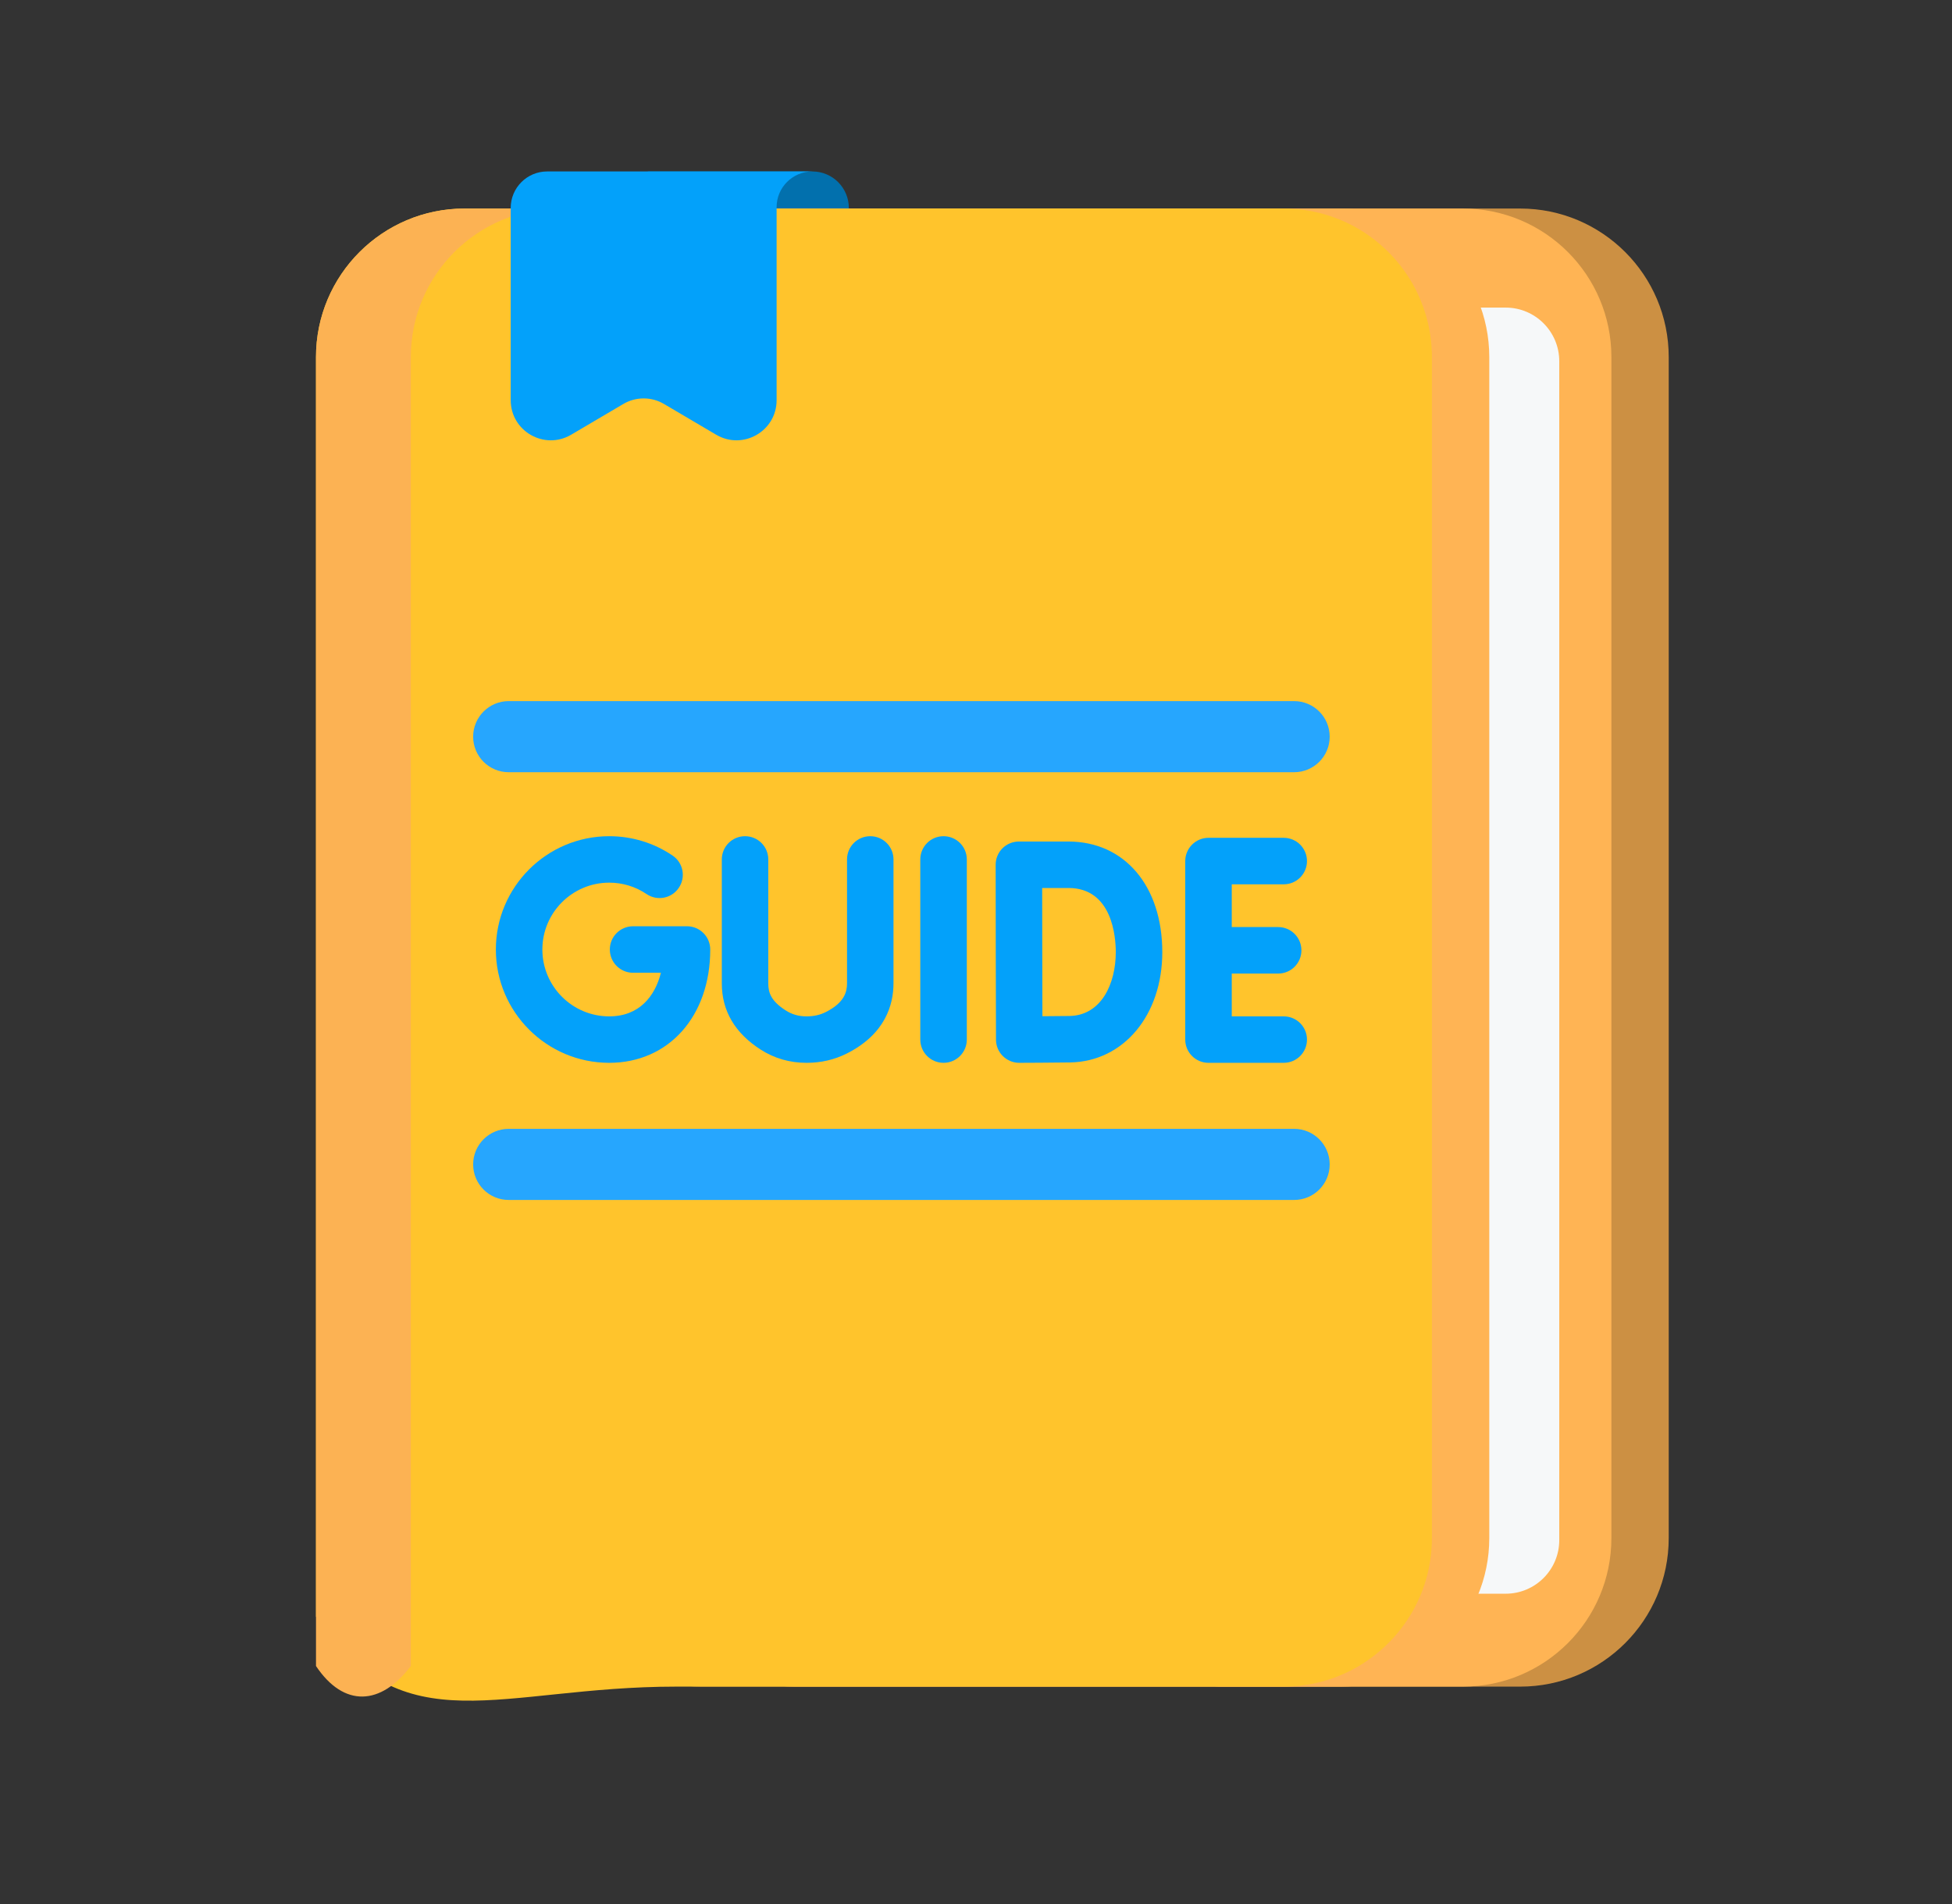 <svg width="41" height="40" viewBox="0 0 41 40" fill="none" xmlns="http://www.w3.org/2000/svg">
<rect x="0" y="0" width="41" height="40" fill="#333333" stroke="none"/>
<path d="M17.829 5.507H13.607V3.602H17.063C17.486 3.602 17.829 3.945 17.829 4.368L17.829 5.507Z" fill="#0270AD"/>
<path d="M14.731 35.433H31.929C33.653 35.433 35.05 34.035 35.05 32.312V7.502C35.05 5.779 33.653 4.381 31.929 4.381H14.731C13.008 4.381 11.61 5.779 11.61 7.502V32.312C11.61 34.035 13.008 35.433 14.731 35.433Z" fill="#CC9043"/>
<path d="M16.693 35.433H30.725C32.449 35.433 33.846 34.035 33.846 32.312V7.502C33.846 5.779 32.449 4.381 30.725 4.381H13.527C11.803 4.381 10.406 5.779 10.406 7.502L13.572 32.312C13.572 34.035 14.969 35.433 16.693 35.433Z" fill="#FFB454"/>
<path d="M31.625 33.481H25.499C24.877 33.481 24.373 32.977 24.373 32.355V7.589C24.373 6.967 24.877 6.462 25.499 6.462H31.625C32.247 6.462 32.751 6.967 32.751 7.589V32.355C32.751 32.977 32.247 33.481 31.625 33.481Z" fill="#F6F8F9"/>
<path d="M25.645 35.433H28.16C29.883 35.433 31.281 34.035 31.281 32.312V7.502C31.281 5.779 29.883 4.381 28.16 4.381H10.962C9.238 4.381 7.841 5.779 7.841 7.502V27.503C7.841 29.227 23.921 35.433 25.645 35.433Z" fill="#FFB454"/>
<path d="M30.076 7.502V32.312C30.076 32.917 29.904 33.483 29.604 33.962C29.053 34.845 28.073 35.433 26.956 35.433H14.196C10.5 35.433 8.472 36.707 6.637 33.962V7.502C6.637 5.779 8.034 4.381 9.758 4.381H26.956C28.193 4.381 29.261 5.101 29.766 6.144C29.965 6.555 30.076 7.016 30.076 7.502Z" fill="#FFC42C"/>
<path d="M11.75 4.381C10.026 4.381 8.629 5.779 8.629 7.502V35C8 35.833 7.223 35.877 6.637 35L6.637 7.502C6.637 5.779 8.035 4.381 9.758 4.381H11.75Z" fill="#FCB253"/>
<path d="M19.818 17.567C19.549 17.567 19.33 17.785 19.33 18.055V21.84C19.33 22.11 19.549 22.328 19.818 22.328C20.088 22.328 20.307 22.11 20.307 21.84V18.055C20.307 17.785 20.088 17.567 19.818 17.567Z" fill="#03A1FA"/>
<path d="M26.963 21.352H25.872V20.453H26.847C27.117 20.453 27.335 20.234 27.335 19.965C27.335 19.695 27.117 19.476 26.847 19.476H25.872V18.578H26.963C27.233 18.578 27.452 18.359 27.452 18.09C27.452 17.82 27.233 17.601 26.963 17.601H25.383C25.114 17.601 24.895 17.82 24.895 18.09V21.84C24.895 22.11 25.114 22.328 25.383 22.328H26.963C27.233 22.328 27.452 22.11 27.452 21.84C27.452 21.57 27.233 21.352 26.963 21.352Z" fill="#03A1FA"/>
<path d="M22.441 17.679H21.401C21.271 17.679 21.147 17.73 21.055 17.822C20.964 17.914 20.912 18.038 20.913 18.168C20.913 18.168 20.915 19.581 20.915 19.999C20.915 20.51 20.92 21.842 20.92 21.842C20.92 21.971 20.972 22.095 21.064 22.186C21.156 22.277 21.279 22.328 21.408 22.328H21.41C21.441 22.328 22.183 22.325 22.48 22.32C23.6 22.3 24.413 21.326 24.413 20.003C24.413 18.613 23.62 17.679 22.441 17.679ZM22.463 21.344C22.332 21.346 22.105 21.348 21.895 21.349C21.893 20.917 21.892 20.308 21.892 19.999C21.892 19.741 21.891 19.105 21.89 18.655H22.441C23.364 18.655 23.436 19.687 23.436 20.003C23.436 20.662 23.135 21.332 22.463 21.344Z" fill="#03A1FA"/>
<path d="M14.43 19.459H13.297C13.027 19.459 12.809 19.678 12.809 19.947C12.809 20.217 13.027 20.436 13.297 20.436H13.882C13.759 20.924 13.432 21.352 12.796 21.352C12.021 21.352 11.392 20.722 11.392 19.947C11.392 19.173 12.021 18.543 12.796 18.543C13.077 18.543 13.349 18.626 13.581 18.783C13.804 18.934 14.108 18.875 14.258 18.651C14.409 18.428 14.351 18.125 14.127 17.974C13.733 17.707 13.273 17.567 12.796 17.567C11.483 17.567 10.415 18.635 10.415 19.948C10.415 21.26 11.483 22.328 12.796 22.328C14.045 22.328 14.918 21.349 14.918 19.948C14.918 19.678 14.699 19.459 14.43 19.459Z" fill="#03A1FA"/>
<path d="M18.279 17.567C18.009 17.567 17.791 17.785 17.791 18.055V20.657C17.791 20.834 17.74 21.062 17.346 21.261C17.225 21.322 17.093 21.352 16.943 21.352C16.942 21.352 16.942 21.352 16.941 21.352C16.777 21.352 16.635 21.311 16.506 21.229C16.2 21.034 16.137 20.86 16.137 20.66V18.055C16.137 17.785 15.919 17.567 15.649 17.567C15.379 17.567 15.161 17.785 15.161 18.055V20.66C15.161 21.236 15.437 21.705 15.98 22.052C16.266 22.235 16.589 22.328 16.94 22.328H16.943C17.245 22.328 17.528 22.262 17.785 22.133C18.597 21.724 18.767 21.105 18.767 20.657V18.055C18.767 17.785 18.549 17.567 18.279 17.567Z" fill="#03A1FA"/>
<path d="M27.182 16.223H10.685C10.272 16.223 9.938 15.889 9.938 15.476C9.938 15.064 10.272 14.729 10.685 14.729H27.182C27.595 14.729 27.929 15.064 27.929 15.476C27.929 15.889 27.595 16.223 27.182 16.223Z" fill="#26A6FE"/>
<path d="M27.182 25.209H10.685C10.272 25.209 9.938 24.875 9.938 24.462C9.938 24.05 10.272 23.715 10.685 23.715H27.182C27.595 23.715 27.929 24.05 27.929 24.462C27.929 24.875 27.595 25.209 27.182 25.209Z" fill="#26A6FE"/>
<path d="M15.043 9.133L13.947 8.487C13.683 8.331 13.356 8.331 13.092 8.487L11.996 9.133C11.435 9.463 10.727 9.059 10.727 8.407V4.368C10.727 3.945 11.07 3.602 11.492 3.602H17.063C16.648 3.602 16.312 3.938 16.312 4.352V8.407C16.312 9.059 15.604 9.463 15.043 9.133Z" fill="#03A1FA"/>
</svg>
